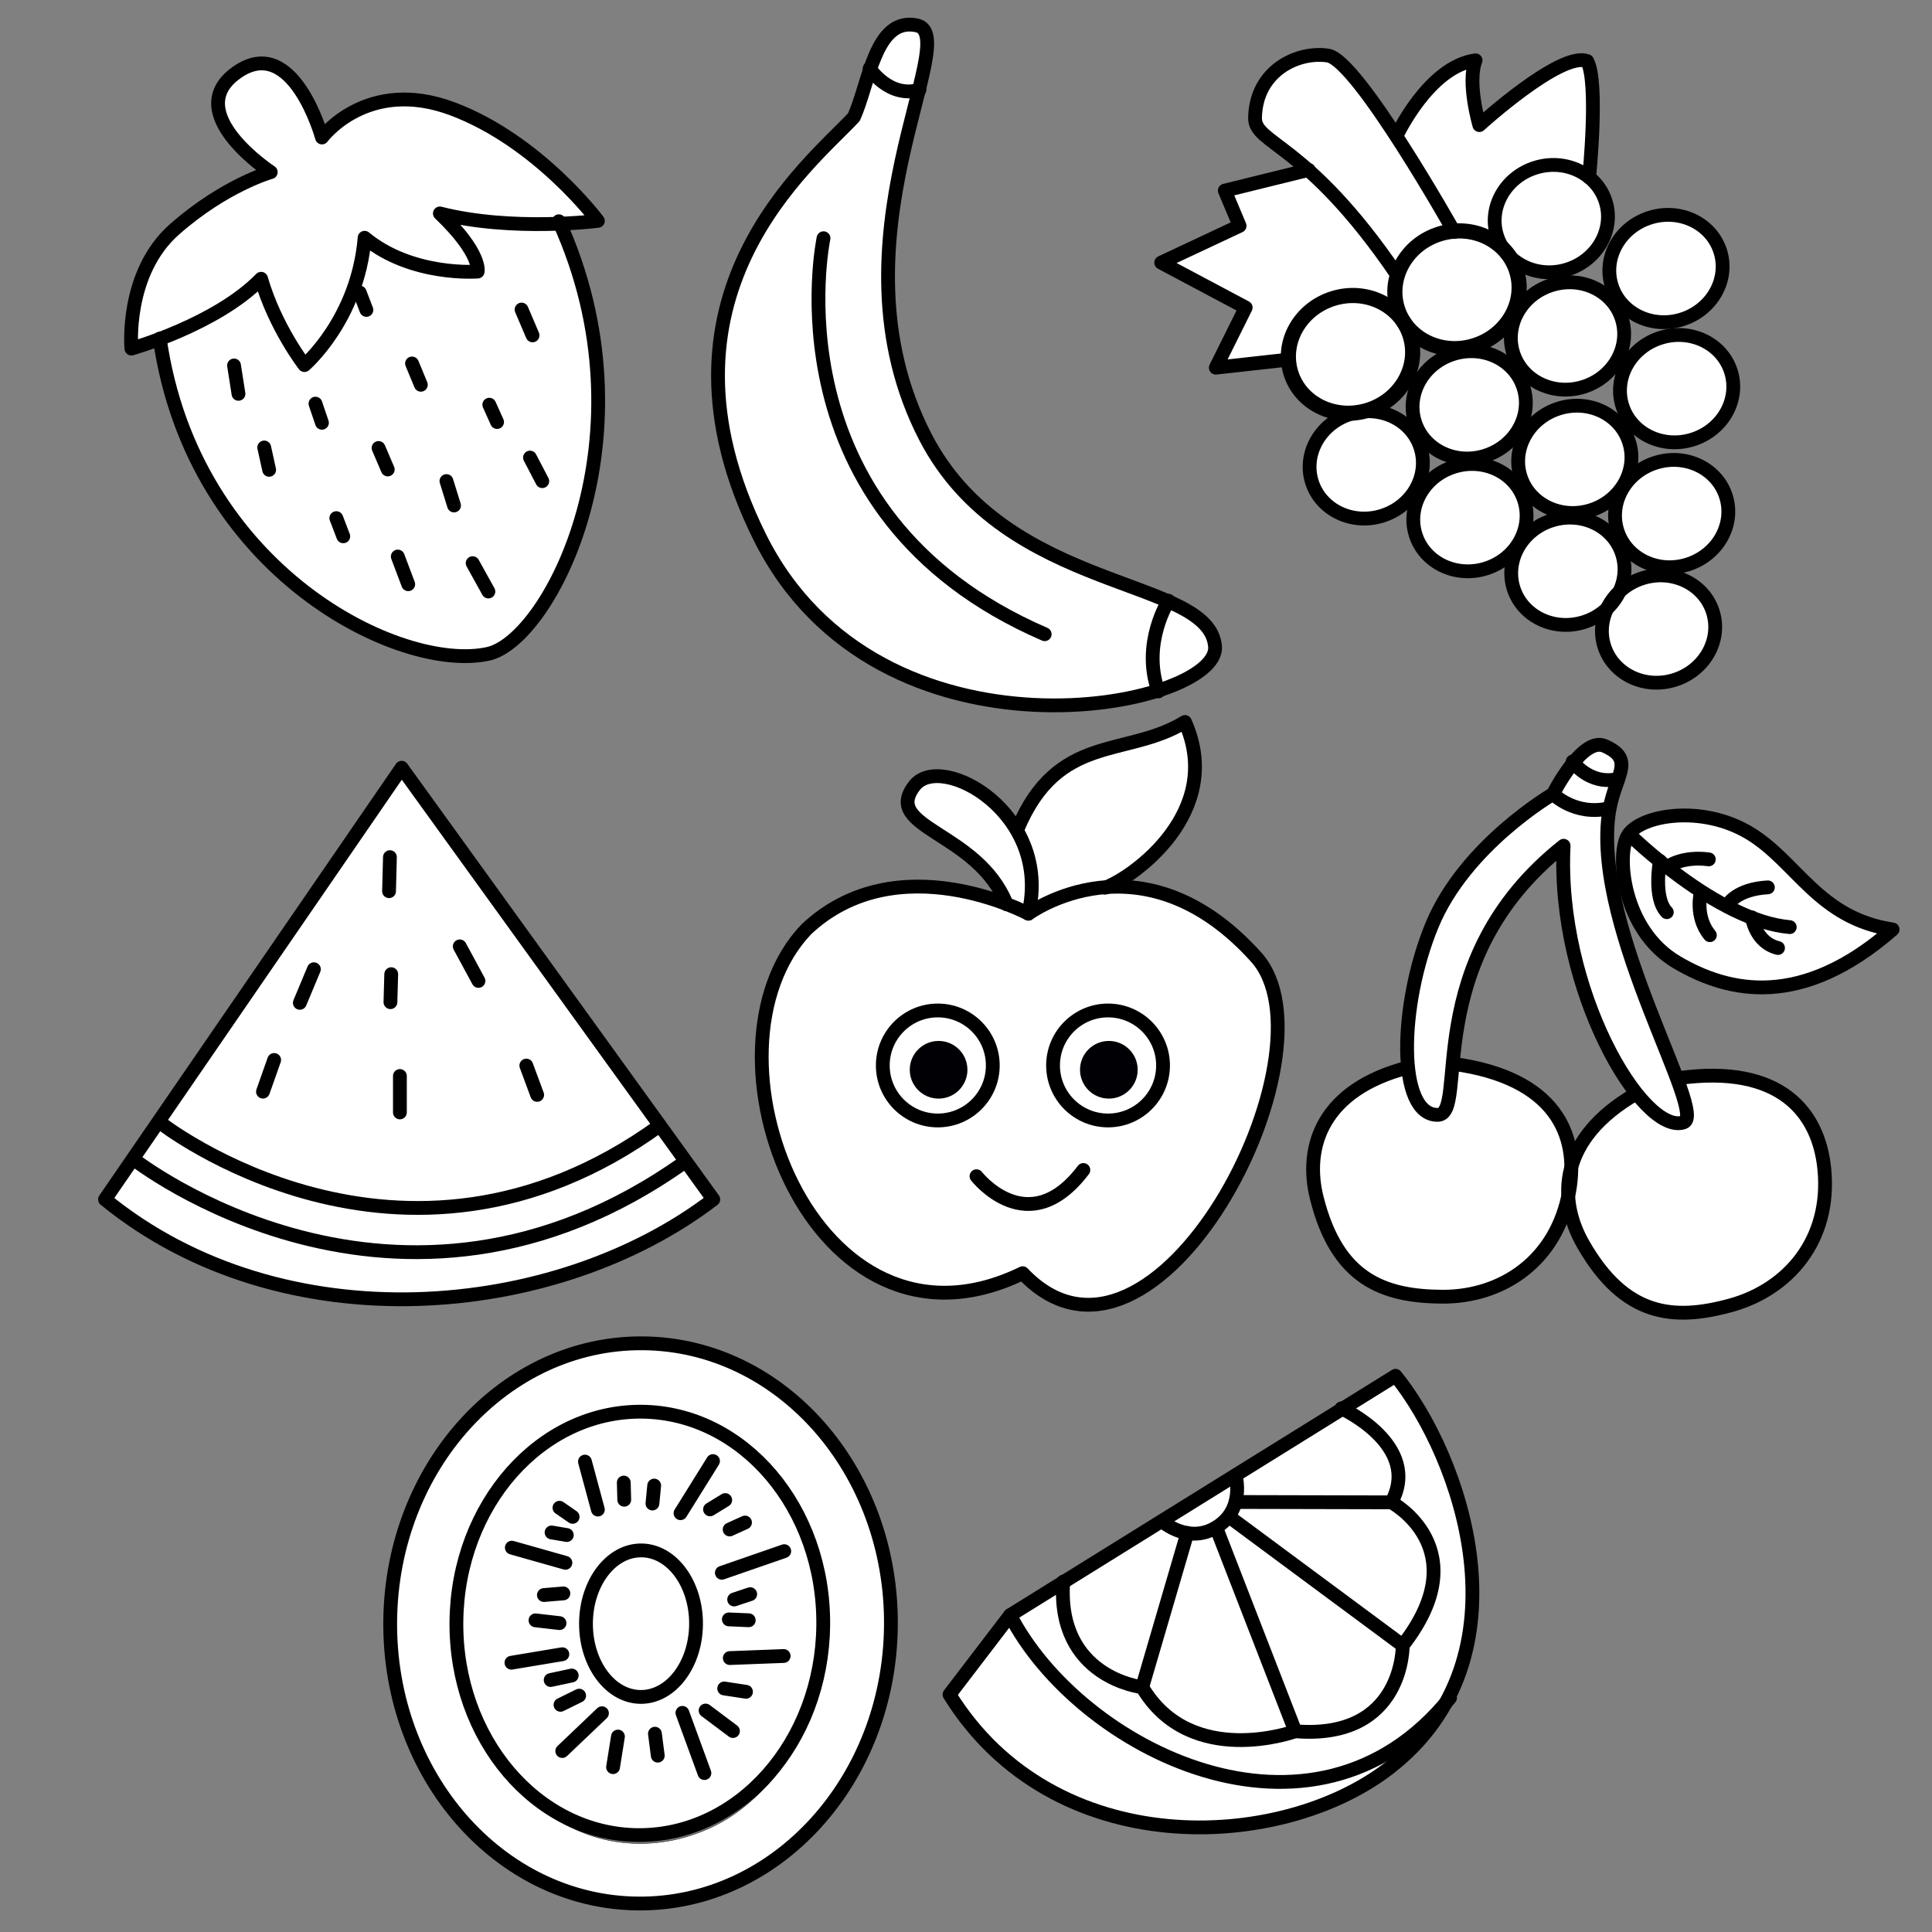 <?xml version="1.0" encoding="UTF-8" standalone="no"?>
<svg
   xmlns:dc="http://purl.org/dc/elements/1.1/"
   xmlns:cc="http://creativecommons.org/ns#"
   xmlns:rdf="http://www.w3.org/1999/02/22-rdf-syntax-ns#"
   xmlns:svg="http://www.w3.org/2000/svg"
   xmlns="http://www.w3.org/2000/svg"
   xmlns:xlink="http://www.w3.org/1999/xlink"
   xmlns:sodipodi="http://sodipodi.sourceforge.net/DTD/sodipodi-0.dtd"
   xmlns:inkscape="http://www.inkscape.org/namespaces/inkscape"
   width="700"
   height="700"
   viewBox="0 0 185.208 185.208"
   version="1.1"
   id="svg8"
   inkscape:version="1.0.1 (3bc2e813f5, 2020-09-07)"
   sodipodi:docname="drawing_2.svg">
  <rect x="0" y="0" width="185.208" height="185.208" fill="#808080" stroke="none"/>
  <defs
     id="defs2" />
  <sodipodi:namedview
     id="base"
     pagecolor="#ffffff"
     bordercolor="#666666"
     borderopacity="1.0"
     inkscape:pageopacity="0.0"
     inkscape:pageshadow="2"
     inkscape:zoom="1.3412699"
     inkscape:cx="344.6711"
     inkscape:cy="459.37518"
     inkscape:document-units="mm"
     inkscape:current-layer="colorAreas"
     inkscape:document-rotation="0"
     showgrid="false"
     units="px"
     inkscape:window-width="1848"
     inkscape:window-height="1016"
     inkscape:window-x="72"
     inkscape:window-y="27"
     inkscape:window-maximized="1" />
  <g
     inkscape:groupmode="layer"
     id="layer1"
     inkscape:label="fills"
     style="display:inline">
    <g
       id="colorAreas"
       inkscape:label="colorAreas">
      <path
         style="fill:#ffffff;fill-opacity:1;stroke:#000000;stroke-width:0.211;stroke-linecap:round;stroke-linejoin:round;stroke-miterlimit:4;stroke-dasharray:none;stroke-opacity:1;paint-order:stroke markers fill"
         d="m 107.542,126.948 c -3.418,-5.165 -8.403,-15.089 -10.832,-21.565 l -1.835,-4.891 -6.708,5.077 c -3.689,2.792 -9.694,6.723 -13.345,8.735 -7.073,3.898 -26.039,11.716 -26.735,11.02 -0.229,-0.229 0.019,-4.232 0.551,-8.895 1.691,-14.823 6.521,-25.008 15.863,-33.448 5.875,-5.307 18.006,-13.101 26.395,-16.958 3.746,-1.722 6.941,-3.196 7.099,-3.275 0.158,-0.079 -3.426,-3.889 -7.964,-8.467 -9.624,-9.708 -11.879,-14.712 -9.352,-20.76 1.792,-4.289 5.924,-7.714 11.22,-9.3 7.936,-2.378 15.982,4.789 21.782,19.402 l 2.84,7.154 3.773,-3.656 c 9.32,-9.032 25.028,-12.525 38.595,-8.581 8.289,2.41 20.618,8.727 28.968,14.843 8.289,6.071 26.36,23.522 26.36,25.455 0,1.091 -3.662,1.383 -17.134,1.366 -15.665,-0.019 -20.362,-0.385 -34.531,-2.686 l -4.745,-0.771 5.404,5.754 c 8.826,9.398 11.212,15.679 5.931,15.612 -10.434,-0.132 -26.36,-5.064 -34.061,-10.548 -3.53,-2.514 -3.282,-2.874 -5.11,7.421 -1.558,8.775 -9.284,24.648 -15.151,31.129 l -4.524,4.997 z"
         id="path1104"
         transform="scale(0.265)" />
      <path
         style="fill:#ffffff;fill-opacity:1;stroke:#000000;stroke-width:0.211;stroke-linecap:round;stroke-linejoin:round;stroke-miterlimit:4;stroke-dasharray:none;stroke-opacity:1;paint-order:stroke markers fill"
         d="m 322.847,30.405 c -6.728,-3.442 -7.266,-4.883 -4.238,-11.349 3.921,-8.372 11.009,-12.016 15.207,-7.819 1.975,1.975 2.058,4.359 0.446,12.665 -1.898,9.775 -3.374,10.615 -11.415,6.502 z"
         id="path1108"
         transform="scale(0.265)" />
      <path
         style="fill:#ffffff;fill-opacity:1;stroke:#000000;stroke-width:0.211;stroke-linecap:round;stroke-linejoin:round;stroke-miterlimit:4;stroke-dasharray:none;stroke-opacity:1;paint-order:stroke markers fill"
         d="m 419.185,246.222 c -1.153,-4.592 0.259,-18.657 2.351,-23.419 l 1.98,-4.508 5.712,3.454 c 6.12,3.701 9.085,7.064 10.136,11.496 0.898,3.787 -4.202,9.485 -11.639,13.003 -7.038,3.33 -7.698,3.328 -8.54,-0.026 z"
         id="path1110"
         transform="scale(0.265)" />
      <path
         style="fill:#ffffff;fill-opacity:1;stroke:#000000;stroke-width:0.105;stroke-linecap:round;stroke-linejoin:round;stroke-miterlimit:4;stroke-dasharray:none;stroke-opacity:1;paint-order:stroke markers fill"
         d="m 441.676,132.164 c 0,-0.188 2.256,-4.97 5.013,-10.627 2.757,-5.657 4.952,-10.336 4.877,-10.398 -0.075,-0.062 -6.844,-3.673 -15.042,-8.025 l -14.905,-7.912 3.834,-1.819 c 2.109,-1.001 8.341,-3.923 13.85,-6.495 5.509,-2.571 10.089,-4.72 10.177,-4.775 0.088,-0.055 -1.024,-2.91 -2.47,-6.344 -1.447,-3.434 -2.582,-6.292 -2.523,-6.352 0.059,-0.059 6.743,-1.77 14.853,-3.802 l 14.746,-3.694 6.625,6.735 c 6.939,7.054 14.67,16.337 20.839,25.02 l 3.652,5.141 v 5.64 c 0,3.102 0.209,6.315 0.465,7.139 l 0.465,1.499 -2.424,-1.85 c -8.968,-6.845 -22.48,-5.712 -30.774,2.582 -3.486,3.486 -5.94,8.467 -6.339,12.866 -0.335,3.695 1.105,3.162 -12.853,4.751 -9.917,1.129 -12.066,1.257 -12.066,0.716 z"
         id="path1116"
         transform="scale(0.265)" />
      <path
         style="fill:#ffffff;fill-opacity:1;stroke:#000000;stroke-width:0.105;stroke-linecap:round;stroke-linejoin:round;stroke-miterlimit:4;stroke-dasharray:none;stroke-opacity:1;paint-order:stroke markers fill"
         d="M 504.13,95.997 C 494.422,81.259 479.093,64.72 465.08,53.861 c -10.167,-7.878 -10.511,-8.394 -9.651,-14.469 0.99,-6.988 5.163,-12.898 11.401,-16.146 6.526,-3.398 12.694,-3.975 16.522,-1.545 6.212,3.942 18.791,21.412 35.088,48.729 l 7.584,12.713 -3.88,1.119 c -6.512,1.878 -12.102,6.294 -14.677,11.594 -0.636,1.31 -1.315,2.382 -1.509,2.382 -0.194,0 -1.016,-1.008 -1.828,-2.241 z"
         id="path1118"
         transform="scale(0.265)" />
      <path
         style="fill:#ffffff;fill-opacity:1;stroke:#000000;stroke-width:0.105;stroke-linecap:round;stroke-linejoin:round;stroke-miterlimit:4;stroke-dasharray:none;stroke-opacity:1;paint-order:stroke markers fill"
         d="m 538.572,85.707 c -2.77,-1.432 -4.412,-1.899 -7.598,-2.16 l -4.064,-0.334 -4.466,-7.644 c -2.456,-4.204 -7.061,-11.796 -10.232,-16.87 l -5.766,-9.226 1.117,-2.306 c 4.206,-8.687 13.343,-18.982 19.782,-22.287 2.03,-1.042 4.371,-2.055 5.204,-2.252 1.441,-0.34 1.496,-0.288 1.149,1.096 -0.682,2.716 -0.288,11.498 0.738,16.451 0.562,2.714 1.142,5.054 1.287,5.2 0.146,0.146 0.952,-0.296 1.791,-0.981 15.121,-12.348 20.286,-16.06 27.15,-19.511 2.94,-1.478 5.215,-2.237 7.267,-2.423 l 2.987,-0.271 0.728,2.835 c 0.83,3.233 1.02,25.972 0.283,33.756 l -0.432,4.562 -2.802,-1.474 c -10.452,-5.498 -24.324,-0.95 -29.525,9.681 -1.91,3.904 -2.427,10.013 -1.161,13.728 0.453,1.33 0.66,2.382 0.46,2.338 -0.2,-0.044 -1.954,-0.902 -3.897,-1.907 z"
         id="path1120"
         transform="scale(0.265)" />
      <path
         style="fill:#ffffff;fill-opacity:1;stroke:#000000;stroke-width:0.105;stroke-linecap:round;stroke-linejoin:round;stroke-miterlimit:4;stroke-dasharray:none;stroke-opacity:1;paint-order:stroke markers fill"
         d="m 520.491,124.941 c -10.143,-3.354 -16.28,-12.802 -14.52,-22.354 2.988,-16.213 23.014,-23.967 36.091,-13.974 12.089,9.238 9.526,27.687 -4.833,34.783 -3.71,1.834 -4.361,1.981 -9.309,2.107 -3.353,0.085 -6.1,-0.122 -7.429,-0.562 z"
         id="path1122"
         transform="scale(0.265)" />
      <path
         style="fill:#ffffff;fill-opacity:1;stroke:#000000;stroke-width:0.105;stroke-linecap:round;stroke-linejoin:round;stroke-miterlimit:4;stroke-dasharray:none;stroke-opacity:1;paint-order:stroke markers fill"
         d="m 555.813,97.498 c -5.653,-1.792 -9.757,-5.177 -12.106,-9.984 -5.823,-11.917 3.556,-26.31 17.676,-27.128 8.741,-0.506 15.794,3.595 19.268,11.204 3.593,7.868 0.479,17.508 -7.41,22.936 -4.825,3.32 -12.308,4.596 -17.428,2.972 z"
         id="path1124"
         transform="scale(0.265)" />
      <path
         style="fill:#ffffff;fill-opacity:1;stroke:#000000;stroke-width:0.105;stroke-linecap:round;stroke-linejoin:round;stroke-miterlimit:4;stroke-dasharray:none;stroke-opacity:1;paint-order:stroke markers fill"
         d="m 483.06,148.644 c -11.019,-2.68 -17.998,-13.631 -15.328,-24.053 2.883,-11.253 13.786,-18.405 25.609,-16.798 6.999,0.951 13.249,5.546 16.248,11.944 1.226,2.617 1.411,3.675 1.399,8.023 -0.012,4.539 -0.171,5.332 -1.692,8.467 -1.877,3.866 -6.435,8.614 -10.031,10.448 -4.784,2.44 -11.106,3.209 -16.204,1.969 z"
         id="path1126"
         transform="scale(0.265)" />
      <path
         style="fill:#ffffff;fill-opacity:1;stroke:#000000;stroke-width:0.105;stroke-linecap:round;stroke-linejoin:round;stroke-miterlimit:4;stroke-dasharray:none;stroke-opacity:1;paint-order:stroke markers fill"
         d="m 524.909,164.536 c -4.159,-1.459 -6.74,-3.324 -9.195,-6.645 -5.067,-6.854 -4.372,-16.582 1.66,-23.259 9.484,-10.498 27.312,-8.571 33.288,3.598 1.267,2.581 1.461,3.601 1.461,7.719 0,4.048 -0.208,5.189 -1.417,7.769 -4.4,9.389 -16.003,14.255 -25.797,10.819 z"
         id="path1128"
         transform="scale(0.265)" />
      <path
         style="fill:#ffffff;fill-opacity:1;stroke:#000000;stroke-width:0.105;stroke-linecap:round;stroke-linejoin:round;stroke-miterlimit:4;stroke-dasharray:none;stroke-opacity:1;paint-order:stroke markers fill"
         d="m 488.219,186.598 c -5.275,-1.719 -8.924,-4.848 -11.617,-9.96 -1.275,-2.421 -1.445,-3.314 -1.427,-7.493 0.018,-4.079 0.225,-5.167 1.479,-7.759 6.147,-12.707 23.364,-15.962 33.072,-6.254 5.093,5.093 6.675,12.482 4.131,19.283 -1.535,4.102 -5.928,8.728 -10.362,10.911 -3.006,1.48 -4.083,1.721 -8.255,1.849 -3.027,0.093 -5.618,-0.12 -7.02,-0.577 z"
         id="path1130"
         transform="scale(0.265)" />
      <path
         style="fill:#ffffff;fill-opacity:1;stroke:#000000;stroke-width:0.105;stroke-linecap:round;stroke-linejoin:round;stroke-miterlimit:4;stroke-dasharray:none;stroke-opacity:1;paint-order:stroke markers fill"
         d="m 527.608,206.129 c -11.612,-2.575 -17.994,-14.032 -13.774,-24.725 3.311,-8.389 13.462,-14.131 22.373,-12.654 6.754,1.119 11.858,4.768 14.675,10.49 1.468,2.981 1.698,4.001 1.698,7.515 0,3.425 -0.251,4.601 -1.595,7.462 -0.877,1.868 -2.253,4.175 -3.057,5.126 -4.556,5.388 -13.363,8.329 -20.32,6.786 z"
         id="path1132"
         transform="scale(0.265)" />
      <path
         style="fill:#ffffff;fill-opacity:1;stroke:#000000;stroke-width:0.105;stroke-linecap:round;stroke-linejoin:round;stroke-miterlimit:4;stroke-dasharray:none;stroke-opacity:1;paint-order:stroke markers fill"
         d="m 567.009,185.171 c -4.045,-0.447 -9.32,-3.092 -11.767,-5.9 -3.211,-3.685 -4.627,-7.353 -4.619,-11.961 0.009,-5.17 1.513,-9.092 4.917,-12.815 7.791,-8.524 20.847,-9.455 29.059,-2.072 5.053,4.543 7.143,11.192 5.514,17.547 -2.604,10.163 -12.109,16.417 -23.104,15.2 z"
         id="path1134"
         transform="scale(0.265)" />
      <path
         style="fill:#ffffff;fill-opacity:1;stroke:#000000;stroke-width:0.105;stroke-linecap:round;stroke-linejoin:round;stroke-miterlimit:4;stroke-dasharray:none;stroke-opacity:1;paint-order:stroke markers fill"
         d="m 563.145,140.426 c -10.546,-2.236 -17.266,-12.349 -14.745,-22.19 2.002,-7.815 7.921,-13.318 16.177,-15.039 11.984,-2.499 23.203,5.87 23.332,17.404 0.07,6.297 -2.758,11.952 -7.964,15.922 -4.292,3.273 -11.677,4.989 -16.8,3.903 z"
         id="path1136"
         transform="scale(0.265)" />
      <path
         style="fill:#ffffff;fill-opacity:1;stroke:#000000;stroke-width:0.105;stroke-linecap:round;stroke-linejoin:round;stroke-miterlimit:4;stroke-dasharray:none;stroke-opacity:1;paint-order:stroke markers fill"
         d="m 596.821,115.427 c -5.254,-1.712 -9.1,-4.97 -11.581,-9.809 -1.313,-2.561 -1.484,-3.453 -1.465,-7.644 0.019,-4.078 0.227,-5.168 1.48,-7.759 6.144,-12.7 23.142,-15.941 32.986,-6.291 5.176,5.074 6.786,12.451 4.216,19.32 -1.535,4.102 -5.928,8.728 -10.362,10.911 -3.006,1.48 -4.083,1.721 -8.255,1.849 -3.027,0.093 -5.618,-0.12 -7.02,-0.577 z"
         id="path1138"
         transform="scale(0.265)" />
      <path
         style="fill:#ffffff;fill-opacity:1;stroke:#000000;stroke-width:0.105;stroke-linecap:round;stroke-linejoin:round;stroke-miterlimit:4;stroke-dasharray:none;stroke-opacity:1;paint-order:stroke markers fill"
         d="m 601.415,159.2 c -3.486,-1.017 -5.664,-2.276 -8.45,-4.882 -5.585,-5.224 -7.117,-13.354 -3.834,-20.338 2.112,-4.493 5.561,-7.947 10.069,-10.082 3.27,-1.549 3.943,-1.674 9.068,-1.674 4.914,0 5.877,0.16 8.577,1.425 11.411,5.347 14.163,19.744 5.571,29.145 -3.827,4.187 -8.932,6.618 -14.473,6.892 -2.497,0.123 -5.104,-0.071 -6.529,-0.487 z"
         id="path1140"
         transform="scale(0.265)" />
      <path
         style="fill:#ffffff;fill-opacity:1;stroke:#000000;stroke-width:0.105;stroke-linecap:round;stroke-linejoin:round;stroke-miterlimit:4;stroke-dasharray:none;stroke-opacity:1;paint-order:stroke markers fill"
         d="m 600.036,204.546 c -5.614,-1.432 -10.458,-5.337 -12.792,-10.314 -1.154,-2.46 -1.38,-3.683 -1.374,-7.426 0.006,-3.804 0.235,-4.977 1.515,-7.762 3.744,-8.147 13.145,-13.081 22.198,-11.652 4.371,0.69 7.152,2.038 10.319,5 3.694,3.456 5.337,6.839 5.652,11.644 0.309,4.706 -0.467,7.671 -3.054,11.674 -4.598,7.115 -14.281,10.924 -22.464,8.837 z"
         id="path1142"
         transform="scale(0.265)" />
      <path
         style="fill:#ffffff;fill-opacity:1;stroke:#000000;stroke-width:0.105;stroke-linecap:round;stroke-linejoin:round;stroke-miterlimit:4;stroke-dasharray:none;stroke-opacity:1;paint-order:stroke markers fill"
         d="m 560.872,225.053 c -3.155,-1.023 -7.565,-4.145 -9.2,-6.512 -2.904,-4.206 -3.644,-6.745 -3.394,-11.651 0.184,-3.605 0.526,-5.107 1.675,-7.347 2.941,-5.733 7.469,-9.252 14.086,-10.947 8.88,-2.275 18.467,2.105 22.477,10.27 1.248,2.541 1.455,3.606 1.444,7.446 -0.013,4.775 -0.402,5.895 -3.679,10.571 -2.496,3.563 -4.758,5.576 -8.034,7.149 -2.54,1.22 -3.858,1.485 -8.046,1.617 -3.305,0.104 -5.798,-0.099 -7.33,-0.596 z"
         id="path1144"
         transform="scale(0.265)" />
      <path
         style="fill:#ffffff;fill-opacity:1;stroke:#000000;stroke-width:0.105;stroke-linecap:round;stroke-linejoin:round;stroke-miterlimit:4;stroke-dasharray:none;stroke-opacity:1;paint-order:stroke markers fill"
         d="m 594.949,246.362 c -7.425,-1.862 -13.373,-8.706 -13.964,-16.068 -0.333,-4.147 0.632,-8.27 2.434,-10.397 0.764,-0.903 2.104,-2.727 2.976,-4.055 1.258,-1.913 2.447,-2.851 5.734,-4.523 4.03,-2.049 4.299,-2.109 9.495,-2.109 4.978,0 5.59,0.12 8.861,1.73 4.33,2.132 7.836,5.869 9.404,10.026 1.721,4.562 1.311,10.307 -1.05,14.737 -3.551,6.662 -10.132,10.766 -17.664,11.015 -2.333,0.077 -5.135,-0.083 -6.227,-0.357 z"
         id="path1148"
         transform="scale(0.265)" />
      <path
         style="fill:#ffffff;fill-opacity:1;stroke:#000000;stroke-width:0.149;stroke-linecap:round;stroke-linejoin:round;stroke-miterlimit:4;stroke-dasharray:none;stroke-opacity:1;paint-order:stroke markers fill"
         d="m 139.146,452.835 c -20.976,-1.926 -41.274,-7.269 -60.255,-15.861 -8.334,-3.773 -20.722,-10.676 -26.575,-14.81 l -3.435,-2.426 3.133,-4.657 c 1.723,-2.561 3.686,-5.378 4.361,-6.259 l 1.228,-1.602 7.344,4.741 c 34.296,22.143 77.025,30.893 114.087,23.361 16.976,-3.45 37.513,-12.037 53.119,-22.21 l 6.894,-4.494 2.84,3.885 c 4.127,5.645 5.365,7.509 5.365,8.075 0,0.83 -13.341,9.211 -21.669,13.612 -15.497,8.19 -32.51,13.993 -49.532,16.893 -8.686,1.48 -29.237,2.455 -36.905,1.751 z"
         id="path1152"
         transform="scale(0.265)" />
      <path
         style="fill:#ffffff;fill-opacity:1;stroke:#000000;stroke-width:0.149;stroke-linecap:round;stroke-linejoin:round;stroke-miterlimit:4;stroke-dasharray:none;stroke-opacity:1;paint-order:stroke markers fill"
         d="M 133.927,469.998 C 96.437,466.718 67.652,456.403 42.14,437.106 l -3.438,-2.6 4.768,-6.982 4.768,-6.982 5.433,3.65 c 22.849,15.35 53.371,26.248 81.706,29.176 11.265,1.164 30.735,0.475 41.793,-1.479 22.376,-3.954 44.255,-12.741 64.159,-25.767 l 7.123,-4.662 4.592,6.411 4.592,6.411 -2.023,1.711 c -3.633,3.073 -15.263,10.025 -24.017,14.358 -18.897,9.353 -39.015,15.385 -60.755,18.217 -8.872,1.156 -30.479,1.992 -36.914,1.429 z"
         id="path1154"
         transform="scale(0.265)" />
      <path
         style="fill:#ffffff;fill-opacity:1;stroke:#000000;stroke-width:0.149;stroke-linecap:round;stroke-linejoin:round;stroke-miterlimit:4;stroke-dasharray:none;stroke-opacity:1;paint-order:stroke markers fill"
         d="m 373.883,322.908 c 0.294,-7.558 -0.642,-12.99 -3.162,-18.354 l -1.751,-3.728 3.056,-5.943 c 1.866,-3.628 4.928,-7.928 7.862,-11.038 6.164,-6.534 12.742,-9.774 28.373,-13.971 6.338,-1.702 13.629,-4.05 16.204,-5.217 2.575,-1.167 4.819,-1.894 4.987,-1.616 1.34,2.22 2.7,9.639 2.7,14.73 0,12.864 -6.031,24.212 -18.522,34.848 -5.455,4.645 -12.707,8.71 -15.54,8.71 -3.829,0 -13.425,2.806 -19.018,5.562 -2.946,1.451 -5.377,2.639 -5.402,2.639 -0.025,2.1e-4 0.071,-2.98 0.213,-6.623 z"
         id="path1162"
         transform="scale(0.265)" />
      <path
         style="fill:#ffffff;fill-opacity:1;stroke:#000000;stroke-width:0.149;stroke-linecap:round;stroke-linejoin:round;stroke-miterlimit:4;stroke-dasharray:none;stroke-opacity:1;paint-order:stroke markers fill"
         d="m 368.22,328.434 c -2.153,-0.999 -3.914,-2.184 -3.914,-2.633 0,-1.599 -5.071,-8.637 -9.026,-12.528 -2.212,-2.175 -7.879,-6.583 -12.595,-9.796 -13.32,-9.073 -14.843,-11.057 -12.412,-16.155 1.946,-4.08 5.191,-5.666 10.774,-5.265 12.892,0.926 27.197,14.39 31.064,29.238 1.139,4.374 1.426,14.138 0.508,17.291 l -0.485,1.665 z"
         id="path1164"
         transform="scale(0.265)" />
      <path
         style="fill:#ffffff;fill-opacity:1;stroke:#000000;stroke-width:0.149;stroke-linecap:round;stroke-linejoin:round;stroke-miterlimit:4;stroke-dasharray:none;stroke-opacity:1;paint-order:stroke markers fill"
         d="m 515.655,468.914 c -16.487,-1.311 -26.39,-7.828 -33.132,-21.804 -7.358,-15.252 -8.152,-27.661 -2.488,-38.881 4.19,-8.3 13.842,-15.775 25.083,-19.424 4.549,-1.477 4.864,-1.28 5.632,3.523 1.071,6.698 5.327,11.758 9.89,11.758 2.184,0 2.696,-0.356 3.59,-2.496 0.574,-1.373 1.392,-5.284 1.82,-8.692 0.427,-3.408 0.958,-6.378 1.18,-6.599 0.916,-0.916 15.171,3.063 20.884,5.828 8.428,4.079 13.754,9.094 17.301,16.291 l 2.803,5.686 -0.135,9.485 c -0.118,8.302 -0.403,10.263 -2.281,15.713 -4.032,11.696 -11.308,19.978 -22.079,25.129 -8.681,4.151 -16.508,5.401 -28.067,4.482 z"
         id="path1166"
         transform="scale(0.265)" />
      <path
         style="fill:#ffffff;fill-opacity:1;stroke:#000000;stroke-width:0.149;stroke-linecap:round;stroke-linejoin:round;stroke-miterlimit:4;stroke-dasharray:none;stroke-opacity:1;paint-order:stroke markers fill"
         d="m 602.089,404.215 c -6.094,-3.865 -13.245,-13.344 -19.531,-25.887 -9.721,-19.4 -15.46,-43.08 -15.46,-63.785 v -8.972 l -2.189,1.559 c -4.245,3.022 -14.004,13.152 -18.438,19.139 -2.468,3.332 -6.208,9.408 -8.312,13.503 -7.009,13.646 -10.205,25.748 -12.434,47.095 -1.387,13.279 -2.388,16.475 -5.161,16.475 -3.043,0 -6.75,-3.884 -8.344,-8.743 -2.124,-6.475 -1.934,-25.974 0.359,-36.736 3.417,-16.035 8.102,-27.44 15.622,-38.024 6.639,-9.344 19.736,-21.77 30.435,-28.876 l 3.84,-2.55 2.87,1.795 c 4.217,2.638 7.389,3.536 12.487,3.535 l 4.548,-7.3e-4 -0.264,7.643 c -0.633,18.306 4.018,36.11 20.215,77.379 6.453,16.443 8.992,24.58 8.261,26.483 -0.677,1.765 -4.903,1.253 -8.505,-1.032 z"
         id="path1168"
         transform="scale(0.265)" />
      <path
         style="fill:#ffffff;fill-opacity:1;stroke:#000000;stroke-width:0.149;stroke-linecap:round;stroke-linejoin:round;stroke-miterlimit:4;stroke-dasharray:none;stroke-opacity:1;paint-order:stroke markers fill"
         d="m 599.036,473.534 c -2.322,-0.77 -5.51,-2.187 -7.083,-3.15 -10.248,-6.27 -20.068,-20.693 -22.943,-33.697 -0.88,-3.982 0.97,-14.791 3.383,-19.756 2.841,-5.848 8.758,-12.301 15.347,-16.739 l 5.066,-3.412 2.426,2.834 c 3.849,4.496 8.854,7.454 12.614,7.454 2.773,0 3.275,-0.246 3.664,-1.796 0.248,-0.988 -0.2,-4.091 -0.994,-6.896 -0.795,-2.805 -1.578,-5.592 -1.741,-6.192 -0.793,-2.921 20.102,-2.394 28.996,0.731 14.734,5.179 22.703,17.712 22.746,35.774 0.051,21.436 -12.745,37.739 -34.538,44.001 -8.06,2.316 -21.253,2.729 -26.942,0.843 z"
         id="path1170"
         transform="scale(0.265)" />
      <path
         style="fill:#ffffff;fill-opacity:1;stroke:#000000;stroke-width:0.149;stroke-linecap:round;stroke-linejoin:round;stroke-miterlimit:4;stroke-dasharray:none;stroke-opacity:1;paint-order:stroke markers fill"
         d="m 571.676,292.143 c -1.378,-0.397 -3.829,-1.556 -5.446,-2.578 l -2.941,-1.857 2.091,-3.545 c 1.15,-1.95 2.652,-4.32 3.338,-5.266 l 1.246,-1.72 2.945,2.367 c 2.025,1.628 4.379,2.639 7.535,3.239 4.584,0.871 4.589,0.875 4.111,3.121 -0.263,1.237 -0.927,3.339 -1.474,4.672 -0.952,2.319 -1.166,2.42 -4.948,2.356 -2.174,-0.037 -5.08,-0.392 -6.458,-0.788 z"
         id="path1174"
         transform="scale(0.265)" />
      <path
         style="fill:#ffffff;fill-opacity:1;stroke:#000000;stroke-width:0.149;stroke-linecap:round;stroke-linejoin:round;stroke-miterlimit:4;stroke-dasharray:none;stroke-opacity:1;paint-order:stroke markers fill"
         d="m 576.31,280.624 c -1.29,-0.636 -3.063,-1.921 -3.94,-2.855 l -1.595,-1.698 3.011,-2.72 c 4.08,-3.686 7.353,-3.742 10.909,-0.185 2.696,2.696 2.964,3.695 1.808,6.736 -0.642,1.688 -1.144,1.91 -4.287,1.895 -1.958,-0.009 -4.615,-0.538 -5.905,-1.174 z"
         id="path1176"
         transform="scale(0.265)" />
      <path
         style="fill:#ffffff;fill-opacity:1;stroke:#000000;stroke-width:0.149;stroke-linecap:round;stroke-linejoin:round;stroke-miterlimit:4;stroke-dasharray:none;stroke-opacity:1;paint-order:stroke markers fill"
         d="M 456.75,593.646 C 449.634,575.296 443.244,558.772 442.551,556.927 l -1.261,-3.355 2.074,-1.678 2.074,-1.678 31.052,22.927 31.052,22.927 -0.346,4.286 c -0.435,5.384 -3.818,12.773 -7.851,17.149 -5.526,5.995 -14.591,9.472 -24.752,9.495 l -4.903,0.011 z"
         id="path1178"
         transform="scale(0.265)" />
      <path
         style="fill:#ffffff;fill-opacity:1;stroke:#000000;stroke-width:0.149;stroke-linecap:round;stroke-linejoin:round;stroke-miterlimit:4;stroke-dasharray:none;stroke-opacity:1;paint-order:stroke markers fill"
         d="m 476.425,572.039 -30.656,-22.789 1.207,-2.121 1.207,-2.121 28.369,-0.005 28.369,-0.005 4.112,3.665 c 2.416,2.153 5.168,5.613 6.673,8.388 2.454,4.527 2.56,5.047 2.56,12.551 0,7.313 -0.162,8.172 -2.468,13.047 -3.179,6.721 -6.773,12.319 -7.861,12.24 -0.47,-0.034 -14.65,-10.316 -31.51,-22.85 z"
         id="path1180"
         transform="scale(0.265)" />
      <path
         style="fill:#ffffff;fill-opacity:1;stroke:#000000;stroke-width:0.149;stroke-linecap:round;stroke-linejoin:round;stroke-miterlimit:4;stroke-dasharray:none;stroke-opacity:1;paint-order:stroke markers fill"
         d="m 448.705,538.903 0.222,-4.604 18.266,-11.398 c 10.046,-6.269 18.774,-11.411 19.395,-11.426 1.619,-0.04 8.618,4.833 12.46,8.675 5.967,5.967 8.408,14.378 6.097,21.009 l -0.819,2.348 h -27.921 -27.921 z"
         id="path1182"
         transform="scale(0.265)" />
      <path
         style="fill:#ffffff;fill-opacity:1;stroke:#000000;stroke-width:0.149;stroke-linecap:round;stroke-linejoin:round;stroke-miterlimit:4;stroke-dasharray:none;stroke-opacity:1;paint-order:stroke markers fill"
         d="m 428.424,554.423 c -1.435,-0.521 -3.546,-1.446 -4.69,-2.054 l -2.08,-1.106 12.654,-7.904 c 6.96,-4.347 12.845,-7.714 13.078,-7.481 0.697,0.697 0.472,5.559 -0.404,8.749 -1.128,4.106 -6.157,8.836 -10.578,9.95 -4.176,1.051 -4.692,1.042 -7.979,-0.152 z"
         id="path1184"
         transform="scale(0.265)" />
      <path
         style="fill:#ffffff;fill-opacity:1;stroke:#000000;stroke-width:0.149;stroke-linecap:round;stroke-linejoin:round;stroke-miterlimit:4;stroke-dasharray:none;stroke-opacity:1;paint-order:stroke markers fill"
         d="m 438.906,628.884 c -6.885,-1.567 -12.184,-4.405 -17.444,-9.343 -8.158,-7.658 -8.242,-4.451 0.934,-35.771 l 7.972,-27.21 3.411,-0.488 c 1.876,-0.268 4.128,-0.872 5.004,-1.34 1.326,-0.71 1.675,-0.628 2.084,0.484 0.27,0.735 6.607,17.106 14.081,36.378 7.475,19.273 13.49,35.147 13.368,35.275 -0.122,0.128 -2.018,0.728 -4.214,1.332 -5.955,1.639 -19.39,2.002 -25.196,0.681 z"
         id="path1186"
         transform="scale(0.265)" />
      <path
         style="fill:#ffffff;fill-opacity:1;stroke:#000000;stroke-width:0.149;stroke-linecap:round;stroke-linejoin:round;stroke-miterlimit:4;stroke-dasharray:none;stroke-opacity:1;paint-order:stroke markers fill"
         d="m 408.667,609.562 c -13.993,-4.437 -22.74,-16.195 -22.74,-30.569 v -5.567 l 17.376,-10.81 17.376,-10.81 4.205,2.001 c 2.313,1.101 4.223,2.337 4.245,2.747 0.035,0.657 -8.708,30.985 -13.81,47.902 -1.034,3.428 -2.257,6.129 -2.763,6.101 -0.499,-0.027 -2.25,-0.475 -3.89,-0.996 z"
         id="path1188"
         transform="scale(0.265)" />
      <path
         style="fill:#ffffff;fill-opacity:1;stroke:#000000;stroke-width:0.149;stroke-linecap:round;stroke-linejoin:round;stroke-miterlimit:4;stroke-dasharray:none;stroke-opacity:1;paint-order:stroke markers fill"
         d="m 447.809,643.64 c -17.643,-3.131 -38.461,-13.049 -53.68,-25.575 -9.746,-8.021 -19.835,-19.642 -25.985,-29.93 l -1.623,-2.715 8.674,-5.335 c 4.771,-2.934 8.744,-5.235 8.83,-5.114 0.086,0.122 0.542,3.241 1.015,6.931 1.598,12.488 7.876,21.555 18.408,26.588 2.46,1.176 5.731,2.343 7.267,2.595 2.099,0.343 3.171,1.068 4.313,2.915 2.384,3.857 9.947,10.443 14.427,12.562 8.748,4.138 21.422,5.316 32.147,2.986 2.87,-0.624 9.245,-1.417 14.166,-1.764 9.192,-0.648 13.329,-1.724 18.677,-4.858 6.723,-3.94 12.139,-12.608 13.754,-22.011 0.53,-3.088 1.593,-5.928 2.929,-7.828 3.636,-5.171 6.847,-12.313 7.981,-17.753 2.132,-10.223 -0.858,-19.077 -9.153,-27.104 -4.519,-4.373 -4.709,-4.699 -3.923,-6.71 1.571,-4.018 1.109,-10.697 -1.029,-14.88 -2.38,-4.657 -7.668,-10.074 -13.336,-13.663 l -4.23,-2.679 8.884,-5.437 c 4.886,-2.991 9.208,-5.237 9.605,-4.992 1.715,1.06 9.286,13.522 13.399,22.058 5.16,10.706 8.944,21.616 11.365,32.763 1.453,6.69 1.696,9.943 1.67,22.367 -0.028,13.249 -0.202,15.174 -1.963,21.71 -3.063,11.364 -6.328,17.644 -12.252,23.561 -11.513,11.5 -25.337,18.847 -40.426,21.484 -7.863,1.374 -21.648,1.295 -29.911,-0.172 z"
         id="path1190"
         transform="scale(0.265)" />
      <path
         style="fill:#ffffff;fill-opacity:1;stroke:#000000;stroke-width:0.149;stroke-linecap:round;stroke-linejoin:round;stroke-miterlimit:4;stroke-dasharray:none;stroke-opacity:1;paint-order:stroke markers fill"
         d="m 419.85,660.843 c -23.725,-3.411 -43.724,-12.683 -59.156,-27.426 -5.47,-5.226 -14.534,-16.204 -15.549,-18.833 -0.301,-0.779 19.32,-27.19 20.542,-27.652 0.276,-0.104 1.611,1.664 2.966,3.929 14.285,23.883 44.958,45.807 73.563,52.581 26.336,6.237 53.9,0.227 71.378,-15.564 5.435,-4.91 3.727,-1.614 -2.434,4.699 -9.972,10.217 -20.922,16.928 -36.425,22.324 -13.215,4.6 -20.871,5.829 -37.737,6.059 -8.201,0.112 -15.918,0.059 -17.148,-0.118 z"
         id="path1192"
         transform="scale(0.265)" />
      <path
         style="fill:#ffffff;fill-opacity:1;stroke:#000000;stroke-width:0.149;stroke-linecap:round;stroke-linejoin:round;stroke-miterlimit:4;stroke-dasharray:none;stroke-opacity:1;paint-order:stroke markers fill"
         d="m 216.684,687.83 c -31.987,-6.686 -57.878,-30.738 -68.963,-64.063 -4.515,-13.572 -5.224,-18.475 -5.19,-35.9 0.027,-14.229 0.208,-16.411 1.984,-23.93 4.937,-20.907 14.663,-38.352 29.121,-52.232 18.659,-17.914 41.149,-26.121 65.861,-24.036 33.682,2.842 63.811,27.681 76.322,62.92 13.879,39.093 4.9,82.929 -22.843,111.519 -11.644,12 -24.926,20.079 -39.838,24.231 -5.939,1.654 -8.872,1.992 -19.305,2.227 -8.479,0.191 -13.808,-0.038 -17.148,-0.737 z m 31.17,-23.259 c 11.114,-3.217 19.709,-8.495 28.475,-17.488 27.529,-28.24 30.517,-78.021 6.627,-110.379 -5.174,-7.008 -13.774,-14.911 -20.529,-18.865 -39.872,-23.34 -87.532,4.221 -96.12,55.586 -1.814,10.848 -1.18,27.392 1.432,37.401 6.904,26.453 24.142,46.105 46.884,53.452 10.408,3.362 22.264,3.467 33.232,0.292 z"
         id="path1194"
         transform="scale(0.265)" />
      <path
         style="fill:#ffffff;fill-opacity:1;stroke:#000000;stroke-width:0.149;stroke-linecap:round;stroke-linejoin:round;stroke-miterlimit:4;stroke-dasharray:none;stroke-opacity:1;paint-order:stroke markers fill"
         d="m 227.94,614.217 c -5.544,-1.593 -9.996,-5.958 -13.313,-13.05 -1.829,-3.91 -2.036,-5.185 -2.039,-12.553 -0.003,-7.157 0.243,-8.785 1.932,-12.79 3.259,-7.728 8.058,-12.255 14.581,-13.756 11.921,-2.742 22.685,9.431 22.749,25.726 0.051,13.122 -6.469,23.762 -16.221,26.47 -3.395,0.943 -4.266,0.937 -7.689,-0.046 z"
         id="path1198"
         transform="scale(0.265)" />
      <path
         style="fill:#ffffff;fill-opacity:1;stroke:#000000;stroke-width:0.075;stroke-linecap:round;stroke-linejoin:round;stroke-miterlimit:4;stroke-dasharray:none;stroke-opacity:1;paint-order:stroke markers fill"
         d="m 335.115,405.082 c -7.497,-1.819 -13.632,-8.662 -14.731,-16.432 -1.042,-7.364 2.38,-14.745 8.838,-19.062 8.772,-5.865 21.194,-3.118 27.085,5.988 3.993,6.173 3.993,14.757 0,20.93 -4.53,7.004 -13.205,10.514 -21.191,8.577 z"
         id="path1200"
         transform="scale(0.265)" />
      <path
         style="fill:#ffffff;fill-opacity:1;stroke:#000000;stroke-width:0.075;stroke-linecap:round;stroke-linejoin:round;stroke-miterlimit:4;stroke-dasharray:none;stroke-opacity:1;paint-order:stroke markers fill"
         d="m 396.308,404.916 c -6.678,-1.919 -11.724,-6.989 -13.751,-13.817 -1.862,-6.273 0.246,-14.019 5.13,-18.847 10.525,-10.405 27.749,-6.162 32.52,8.011 0.489,1.453 0.69,3.137 0.69,5.778 0,5.759 -1.764,10.012 -5.804,13.99 -4.833,4.758 -12.389,6.723 -18.785,4.886 z"
         id="path1202"
         transform="scale(0.265)" />
      <path
         style="fill:#ffffff;fill-opacity:1;stroke:#000000;stroke-width:0.149;stroke-linecap:round;stroke-linejoin:round;stroke-miterlimit:4;stroke-dasharray:none;stroke-opacity:1;paint-order:stroke markers fill"
         d="m 159.18,236.549 c -12.774,-2.307 -28.952,-9.157 -41.379,-17.521 C 87.274,198.482 66.562,166.436 59.352,128.597 l -1.036,-5.439 3.089,-1.236 c 11.021,-4.409 23.998,-11.94 29.816,-17.302 l 3.239,-2.986 0.925,3.158 c 2.097,7.16 13.302,28.088 15.057,28.125 0.967,0.02 7.564,-8.357 11.422,-14.501 4.489,-7.151 8.145,-16.487 9.417,-24.048 1.253,-7.453 1.122,-7.242 3.479,-5.578 7.962,5.621 18.85,9.042 30.654,9.632 l 8.47,0.423 -0.529,-2.531 c -0.71,-3.396 -3.39,-7.925 -7.895,-13.338 -2.049,-2.462 -3.629,-4.476 -3.512,-4.476 0.117,5.61e-4 3.065,0.529 6.551,1.174 3.486,0.645 12.62,1.362 20.299,1.594 l 13.962,0.422 2.612,6.792 c 13.213,34.356 14.38,70.23 3.367,103.498 -6.948,20.988 -18.319,38.113 -28.584,43.05 -4.108,1.975 -14.342,2.716 -20.976,1.518 z"
         id="path1204"
         transform="scale(0.265)" />
      <path
         style="fill:#ffffff;fill-opacity:1;stroke:#000000;stroke-width:0.149;stroke-linecap:round;stroke-linejoin:round;stroke-miterlimit:4;stroke-dasharray:none;stroke-opacity:1;paint-order:stroke markers fill"
         d="m 367.565,254.352 c -14.439,-1.476 -32.788,-6.57 -44.079,-12.238 -27.288,-13.698 -45.24,-35.557 -56.241,-68.477 -4.368,-13.07 -6.296,-24.621 -6.296,-37.706 0,-12.095 1.315,-20.549 4.835,-31.077 6.192,-18.522 15.847,-33.149 34.962,-52.966 l 9.488,-9.836 2.26,-6.939 c 1.243,-3.816 2.4,-7.386 2.571,-7.933 0.211,-0.673 1.399,-0.038 3.672,1.963 3.159,2.78 7.745,4.623 11.507,4.623 0.844,0 1.534,0.317 1.534,0.703 0,0.387 -1.183,5.503 -2.63,11.37 -10.08,40.888 -10.286,69.955 -0.691,97.519 11.164,32.074 31.249,50.597 71.54,65.977 6.151,2.348 13.761,5.255 16.911,6.461 l 5.728,2.192 -1.798,3.879 c -0.989,2.134 -2.178,5.705 -2.642,7.937 -0.856,4.121 -0.596,16.524 0.395,18.823 0.438,1.015 -0.084,1.428 -2.688,2.129 -14.741,3.969 -32.063,5.257 -48.337,3.594 z"
         id="path1206"
         transform="scale(0.265)" />
      <path
         style="fill:#ffffff;fill-opacity:1;stroke:#000000;stroke-width:0.149;stroke-linecap:round;stroke-linejoin:round;stroke-miterlimit:4;stroke-dasharray:none;stroke-opacity:1;paint-order:stroke markers fill"
         d="m 135.417,436.324 c -9.486,-1.101 -21.651,-3.834 -31.782,-7.138 -16.416,-5.355 -46.47,-21.153 -44.961,-23.633 0.291,-0.478 19.953,-29.143 43.694,-63.7 l 43.164,-62.831 9.568,13.251 c 5.262,7.288 26.162,36.233 46.443,64.322 l 36.876,51.071 -7.188,4.737 c -13.944,9.189 -31.513,16.982 -46.511,20.629 -15.288,3.718 -34.558,5.005 -49.304,3.294 z"
         id="path1208"
         transform="scale(0.265)" />
      <path
         style="fill:#ffffff;fill-opacity:1;stroke:#000000;stroke-width:0.149;stroke-linecap:round;stroke-linejoin:round;stroke-miterlimit:4;stroke-dasharray:none;stroke-opacity:1;paint-order:stroke markers fill"
         d="m 221.491,665.239 c -43.754,-9.212 -67.898,-63.364 -49.171,-110.284 3.532,-8.85 8.745,-16.937 15.543,-24.112 9.228,-9.74 18.075,-15.288 29.621,-18.576 8.204,-2.336 21.319,-2.336 29.523,0 11.17,3.181 20.587,9.024 29.23,18.137 14.347,15.128 21.997,35.282 21.988,57.927 -0.015,35.376 -20.401,65.933 -50.322,75.428 -5.889,1.869 -20.638,2.695 -26.411,1.48 z m 17.226,-51.733 c 4.215,-2.004 8.038,-6.18 10.593,-11.571 2.196,-4.634 2.32,-5.377 2.32,-13.844 0,-8.472 -0.123,-9.207 -2.328,-13.859 -4.031,-8.508 -9.507,-12.608 -16.837,-12.608 -7.952,0 -14.508,5.055 -18.201,14.033 -1.49,3.624 -1.742,5.523 -1.75,13.18 -0.008,8.496 0.106,9.172 2.257,13.42 5.611,11.079 15.011,15.495 23.944,11.249 z"
         id="path1210"
         transform="scale(0.265)" />
      <path
         style="fill:#ffffff;fill-opacity:1;stroke:#000000;stroke-width:0.149;stroke-linecap:round;stroke-linejoin:round;stroke-miterlimit:4;stroke-dasharray:none;stroke-opacity:1;paint-order:stroke markers fill"
         d="m 629.63,356.583 c -9.69,-1.771 -21.756,-7.369 -27.704,-12.852 -9.25,-8.526 -15.261,-25.481 -12.962,-36.558 0.967,-4.659 2.531,-6.423 7.871,-8.879 3.27,-1.504 4.887,-1.711 13.411,-1.714 8.199,-0.003 10.461,0.262 14.68,1.72 7.337,2.535 13.27,6.728 23.319,16.477 4.934,4.787 10.751,10.106 12.926,11.82 4.854,3.824 13.354,8.075 18.601,9.304 2.155,0.504 3.807,1.249 3.671,1.655 -0.529,1.587 -10.932,8.82 -17.691,12.301 -3.916,2.017 -9.619,4.377 -12.675,5.246 -6.301,1.791 -17.783,2.516 -23.448,1.48 z"
         id="path1212"
         transform="scale(0.265)" />
      <path
         style="fill:#ffffff;fill-opacity:1;stroke:#000000;stroke-width:0.149;stroke-linecap:round;stroke-linejoin:round;stroke-miterlimit:4;stroke-dasharray:none;stroke-opacity:1;paint-order:stroke markers fill"
         d="m 386.417,471.075 c -4.077,-1.274 -9.354,-4.389 -12.968,-7.653 l -2.876,-2.599 -5.418,2.236 c -17.002,7.018 -34.957,5.983 -49.987,-2.88 -6.32,-3.727 -16.734,-13.832 -21.4,-20.765 -6.842,-10.166 -12.09,-22.688 -15.05,-35.91 -1.489,-6.651 -1.73,-9.697 -1.677,-21.188 0.073,-15.792 1.163,-21.031 6.747,-32.432 6.277,-12.817 18.051,-22.211 32.865,-26.223 9.058,-2.453 24.034,-2.29 34.813,0.379 4.472,1.107 11.04,3.191 14.596,4.63 l 6.464,2.617 6.029,-3.018 c 19.802,-9.911 40.607,-8.336 59.798,4.528 7.272,4.875 17.702,15.196 20.074,19.866 5.729,11.276 4.874,31.841 -2.186,52.587 -3.528,10.368 -10.517,24.467 -16.895,34.083 -6.643,10.016 -18.941,22.772 -25.886,26.849 -9.346,5.487 -19.348,7.296 -27.043,4.891 z m -40.538,-65.696 c 4.569,-1.357 9.806,-5.791 12.23,-10.354 2.276,-4.286 2.276,-13.675 0,-17.961 -5.423,-10.21 -17.51,-14.139 -27.667,-8.992 -16.562,8.393 -13.465,33.336 4.691,37.776 3.66,0.895 6.583,0.768 10.746,-0.469 z m 61.702,0.053 c 4.731,-1.405 10.013,-5.983 12.272,-10.636 2.39,-4.923 2.39,-12.581 0,-17.504 -3.225,-6.642 -11.209,-11.751 -18.366,-11.751 -10.619,0 -20.503,9.884 -20.503,20.503 0,10.571 9.544,20.243 20.181,20.451 1.463,0.029 4.35,-0.45 6.415,-1.063 z"
         id="path1214"
         transform="scale(0.265)" />
    </g>
  </g>
  <g
     inkscape:groupmode="layer"
     id="layer2"
     inkscape:label="strokes"
     style="display:inline"
     sodipodi:insensitive="true">
    <path
       style="fill:none;stroke:#000000;stroke-width:1.323;stroke-linecap:round;stroke-linejoin:round;stroke-miterlimit:4;stroke-dasharray:none;stroke-opacity:1"
       d="m 30.866,13.178 c 0,0 4.309,-5.836 12.539,-2.735 8.229,3.101 13.911,10.731 13.911,10.731 0,0 -8.194,1.052 -15.148,-0.714 4.027,3.854 3.624,5.573 3.624,5.573 0,0 -6.325,0.509 -10.838,-3.241 -0.66,7.852 -5.768,12.206 -5.768,12.206 0,0 -2.823,-3.641 -4.155,-8.275 -4.264,4.389 -12.434,6.694 -12.434,6.694 0,0 -0.667,-7.207 4.142,-11.443 4.809,-4.236 9.218,-5.473 9.218,-5.473 0,0 -8.692,-5.702 -3.274,-9.547 5.418,-3.844 8.183,6.225 8.183,6.225 z"
       id="path848"
       sodipodi:nodetypes="cscccccccscsc" />
    <path
       style="fill:none;stroke:#000000;stroke-width:1.323;stroke-linecap:round;stroke-linejoin:round;stroke-miterlimit:4;stroke-dasharray:none;stroke-opacity:1"
       d="M 15.313,32.461 C 18.54,54.896 38.445,64.529 46.803,62.677 52.727,61.365 62.893,41.707 53.574,21.208"
       id="path850"
       sodipodi:nodetypes="csc" />
    <path
       style="fill:none;stroke:#000000;stroke-width:1.323;stroke-linecap:round;stroke-linejoin:round;stroke-miterlimit:4;stroke-dasharray:none;stroke-opacity:1"
       d="m 22.435,35.033 0.426,2.722"
       id="path852" />
    <path
       style="fill:none;stroke:#000000;stroke-width:1.323;stroke-linecap:round;stroke-linejoin:round;stroke-miterlimit:4;stroke-dasharray:none;stroke-opacity:1"
       d="m 25.329,42.896 0.473,2.144"
       id="path854" />
    <path
       style="fill:none;stroke:#000000;stroke-width:1.323;stroke-linecap:round;stroke-linejoin:round;stroke-miterlimit:4;stroke-dasharray:none;stroke-opacity:1"
       d="m 30.241,38.693 0.621,1.836"
       id="path856" />
    <path
       style="fill:none;stroke:#000000;stroke-width:1.323;stroke-linecap:round;stroke-linejoin:round;stroke-miterlimit:4;stroke-dasharray:none;stroke-opacity:1"
       d="m 32.241,49.669 0.665,1.743"
       id="path858" />
    <path
       style="fill:none;stroke:#000000;stroke-width:1.323;stroke-linecap:round;stroke-linejoin:round;stroke-miterlimit:4;stroke-dasharray:none;stroke-opacity:1"
       d="m 36.291,42.945 0.879,2.06"
       id="path860" />
    <path
       style="fill:none;stroke:#000000;stroke-width:1.323;stroke-linecap:round;stroke-linejoin:round;stroke-miterlimit:4;stroke-dasharray:none;stroke-opacity:1"
       d="m 38.133,53.35 1.001,2.656"
       id="path862" />
    <path
       style="fill:none;stroke:#000000;stroke-width:1.323;stroke-linecap:round;stroke-linejoin:round;stroke-miterlimit:4;stroke-dasharray:none;stroke-opacity:1"
       d="m 42.797,46.115 0.728,2.343"
       id="path864" />
    <path
       style="fill:none;stroke:#000000;stroke-width:1.323;stroke-linecap:round;stroke-linejoin:round;stroke-miterlimit:4;stroke-dasharray:none;stroke-opacity:1"
       d="m 45.31,53.985 1.509,2.72"
       id="path866" />
    <path
       style="fill:none;stroke:#000000;stroke-width:1.323;stroke-linecap:round;stroke-linejoin:round;stroke-miterlimit:4;stroke-dasharray:none;stroke-opacity:1"
       d="m 50.806,43.866 1.179,2.259"
       id="path868" />
    <path
       style="fill:none;stroke:#000000;stroke-width:1.323;stroke-linecap:round;stroke-linejoin:round;stroke-miterlimit:4;stroke-dasharray:none;stroke-opacity:1"
       d="m 46.905,38.796 0.747,1.661"
       id="path870" />
    <path
       style="fill:none;stroke:#000000;stroke-width:1.323;stroke-linecap:round;stroke-linejoin:round;stroke-miterlimit:4;stroke-dasharray:none;stroke-opacity:1"
       d="m 49.999,29.676 1.055,2.474"
       id="path872" />
    <path
       style="fill:none;stroke:#000000;stroke-width:1.323;stroke-linecap:round;stroke-linejoin:round;stroke-miterlimit:4;stroke-dasharray:none;stroke-opacity:1"
       d="M 35.124,29.709 34.483,28.041"
       id="path874" />
    <path
       style="fill:none;stroke:#000000;stroke-width:1.323;stroke-linecap:round;stroke-linejoin:round;stroke-miterlimit:4;stroke-dasharray:none;stroke-opacity:1"
       d="m 40.345,36.885 -0.847,-2.042"
       id="path876" />
    <path
       style="fill:none;stroke:#000000;stroke-width:1.323;stroke-linecap:round;stroke-linejoin:round;stroke-miterlimit:4;stroke-dasharray:none;stroke-opacity:1"
       d="M 81.849,11.236 C 77.71,15.697 61.393,28.427 72.825,51.473 84.257,74.518 116.975,67.858 116.478,61.967 115.913,55.252 96.507,56.97 88.711,41.893 79.049,23.207 92.532,3.379 87.87,2.428 83.864,1.611 83.321,8.051 81.849,11.236 Z"
       id="path878"
       sodipodi:nodetypes="cssssc" />
    <path
       style="fill:none;stroke:#000000;stroke-width:1.323;stroke-linecap:round;stroke-linejoin:round;stroke-miterlimit:4;stroke-dasharray:none;stroke-opacity:1"
       d="m 78.945,22.837 c 0,0 -5.594,26.376 21.202,37.961"
       id="path857" />
    <path
       style="fill:none;stroke:#000000;stroke-width:1.323;stroke-linecap:round;stroke-linejoin:round;stroke-miterlimit:4;stroke-dasharray:none;stroke-opacity:1"
       d="m 83.367,6.564 c 0,0 1.871,2.881 4.777,2.047"
       id="path859" />
    <path
       style="fill:none;stroke:#000000;stroke-width:1.323;stroke-linecap:round;stroke-linejoin:round;stroke-miterlimit:4;stroke-dasharray:none;stroke-opacity:1"
       d="m 112.019,57.592 c 0,0 -2.631,4.091 -0.969,8.689"
       id="path861" />
    <path
       style="fill:none;stroke:#000000;stroke-width:1.323;stroke-linecap:round;stroke-linejoin:round;stroke-miterlimit:4;stroke-dasharray:none;stroke-opacity:1"
       d="m 98.036,122.053 c -20.044,9.768 -31.853,-21.361 -20.728,-32.978 8.764,-8.227 21.278,-1.487 21.278,-1.487 0,0 10.872,-8.006 21.833,4.164 8.183,9.085 -9.716,43.641 -22.384,30.301 z"
       id="path863"
       sodipodi:nodetypes="cccsc" />
    <path
       style="fill:none;stroke:#000000;stroke-width:1.323;stroke-linecap:round;stroke-linejoin:round;stroke-miterlimit:4;stroke-dasharray:none;stroke-opacity:1"
       d="m 98.586,87.588 c 2.316,-9.641 -8.367,-15.537 -10.911,-12.282 -3.211,4.106 6.047,4.381 8.824,11.379"
       id="path865"
       sodipodi:nodetypes="csc" />
    <path
       style="fill:none;stroke:#000000;stroke-width:1.323;stroke-linecap:round;stroke-linejoin:round;stroke-miterlimit:4;stroke-dasharray:none;stroke-opacity:1"
       d="m 105.94,85.096 c 2.605,-0.938 11.53,-7.212 7.655,-15.885 -5.619,3.452 -12.171,0.993 -16.051,10.262"
       id="path867"
       sodipodi:nodetypes="ccc" />
    <path
       style="fill:none;stroke:#000000;stroke-width:1.323;stroke-linecap:round;stroke-linejoin:round;stroke-miterlimit:4;stroke-dasharray:none;stroke-opacity:1"
       d="m 93.611,112.756 c 0,0 4.961,6.377 10.244,-0.598"
       id="path869" />
    <circle
       style="fill:none;fill-opacity:1;stroke:#000000;stroke-width:1.323;stroke-linecap:round;stroke-linejoin:round;stroke-miterlimit:4;stroke-dasharray:none;paint-order:stroke markers fill"
       id="path873"
       cx="89.9"
       cy="102.139"
       r="5.272" />
    <circle
       style="fill:#000005;fill-opacity:1;stroke:none;stroke-width:2.055;stroke-linecap:round;stroke-linejoin:round;paint-order:stroke markers fill"
       id="path898"
       cx="89.977"
       cy="102.552"
       r="2.764" />
    <circle
       style="fill:none;fill-opacity:1;stroke:#000000;stroke-width:1.323;stroke-linecap:round;stroke-linejoin:round;stroke-miterlimit:4;stroke-dasharray:none;paint-order:stroke markers fill"
       id="path873-7"
       cx="106.221"
       cy="102.139"
       r="5.272" />
    <circle
       style="fill:#000005;fill-opacity:1;stroke:none;stroke-width:2.055;stroke-linecap:round;stroke-linejoin:round;paint-order:stroke markers fill"
       id="path898-5"
       cx="106.298"
       cy="102.552"
       r="2.764" />
    <path
       style="fill:none;stroke:#000000;stroke-width:1.323;stroke-linecap:round;stroke-linejoin:round;stroke-miterlimit:4;stroke-dasharray:none;stroke-opacity:1"
       d="M 38.504,73.599 10.067,114.978 c 17.047,13.921 43.188,11.564 58.311,0 z"
       id="path936"
       sodipodi:nodetypes="cccc" />
    <path
       style="fill:none;stroke:#000000;stroke-width:1.323;stroke-linecap:round;stroke-linejoin:round;stroke-miterlimit:4;stroke-dasharray:none;stroke-opacity:1"
       d="m 12.811,111.125 c 0,0 25.286,19.896 52.866,0.241"
       id="path938" />
    <path
       style="fill:none;stroke:#000000;stroke-width:1.323;stroke-linecap:round;stroke-linejoin:round;stroke-miterlimit:4;stroke-dasharray:none;stroke-opacity:1"
       d="m 15.316,107.592 c 0,0 23.152,18.256 47.919,0.311"
       id="path940" />
    <path
       style="fill:none;stroke:#000000;stroke-width:1.323;stroke-linecap:round;stroke-linejoin:round;stroke-miterlimit:4;stroke-dasharray:none;stroke-opacity:1"
       d="m 37.38,82.168 -0.085,3.265"
       id="path942" />
    <path
       style="fill:none;stroke:#000000;stroke-width:1.323;stroke-linecap:round;stroke-linejoin:round;stroke-miterlimit:4;stroke-dasharray:none;stroke-opacity:1"
       d="m 30.091,92.913 -1.348,3.224"
       id="path944" />
    <path
       style="fill:none;stroke:#000000;stroke-width:1.323;stroke-linecap:round;stroke-linejoin:round;stroke-miterlimit:4;stroke-dasharray:none;stroke-opacity:1"
       d="m 26.282,101.612 -1.073,3.038"
       id="path946" />
    <path
       style="fill:none;stroke:#000000;stroke-width:1.323;stroke-linecap:round;stroke-linejoin:round;stroke-miterlimit:4;stroke-dasharray:none;stroke-opacity:1"
       d="m 38.336,103.148 v 3.492"
       id="path948" />
    <path
       style="fill:none;stroke:#000000;stroke-width:1.323;stroke-linecap:round;stroke-linejoin:round;stroke-miterlimit:4;stroke-dasharray:none;stroke-opacity:1"
       d="m 37.504,93.388 -0.075,2.684"
       id="path950" />
    <path
       style="fill:none;stroke:#000000;stroke-width:1.323;stroke-linecap:round;stroke-linejoin:round;stroke-miterlimit:4;stroke-dasharray:none;stroke-opacity:1"
       d="m 44.074,90.722 1.793,3.312"
       id="path952" />
    <path
       style="fill:none;stroke:#000000;stroke-width:1.323;stroke-linecap:round;stroke-linejoin:round;stroke-miterlimit:4;stroke-dasharray:none;stroke-opacity:1"
       d="m 50.455,102.15 1.04,2.81"
       id="path954" />
    <path
       style="fill:none;stroke:#000000;stroke-width:1.323;stroke-linecap:round;stroke-linejoin:round;stroke-miterlimit:4;stroke-dasharray:none;stroke-opacity:1"
       d="m 149.894,81.077 c -0.702,13.853 7.58,27.731 11.483,26.525 2.419,-0.748 -8.632,-18.331 -7.175,-29.462 0.495,-3.777 2.717,-5.249 -0.366,-6.629 -2.149,-0.962 -4.954,4.603 -4.954,4.603 0,0 -8.436,4.893 -11.609,12.582 -3.174,7.689 -3.352,18.158 0.519,18.178 3.103,0.077 -1.915,-14.703 12.102,-25.797 z"
       id="path956"
       sodipodi:nodetypes="cssscscc" />
    <path
       style="fill:none;stroke:#000000;stroke-width:1.323;stroke-linecap:round;stroke-linejoin:round;stroke-miterlimit:4;stroke-dasharray:none;stroke-opacity:1"
       d="m 181.433,89.101 c -7.135,-1.066 -9.181,-6.518 -13.748,-9.252 -4.567,-2.735 -10.371,-1.732 -11.621,0.212 -1.122,1.745 -0.6,9.078 4.7,12.197 5.014,2.951 11.972,4.431 20.669,-3.157 z"
       id="path958"
       sodipodi:nodetypes="csssc" />
    <path
       style="fill:none;stroke:#000000;stroke-width:1.323;stroke-linecap:round;stroke-linejoin:round;stroke-miterlimit:4;stroke-dasharray:none;stroke-opacity:1"
       d="m 156.167,79.959 c 0,0 8.388,8.304 15.405,8.917"
       id="path960" />
    <path
       style="fill:none;stroke:#000000;stroke-width:1.323;stroke-linecap:round;stroke-linejoin:round;stroke-miterlimit:4;stroke-dasharray:none;stroke-opacity:1"
       d="m 167.954,87.949 c 0,0 0.321,2.407 2.492,2.93"
       id="path962" />
    <path
       style="fill:none;stroke:#000000;stroke-width:1.323;stroke-linecap:round;stroke-linejoin:round;stroke-miterlimit:4;stroke-dasharray:none;stroke-opacity:1"
       d="m 165.669,86.679 c 0,0 0.799,-1.446 3.804,-1.615"
       id="path964" />
    <path
       style="fill:none;stroke:#000000;stroke-width:1.323;stroke-linecap:round;stroke-linejoin:round;stroke-miterlimit:4;stroke-dasharray:none;stroke-opacity:1"
       d="m 159.892,83.07 c 0,0 1.394,-1.028 3.92,-0.688"
       id="path966" />
    <path
       style="fill:none;stroke:#000000;stroke-width:1.323;stroke-linecap:round;stroke-linejoin:round;stroke-miterlimit:4;stroke-dasharray:none;stroke-opacity:1"
       d="m 159.123,82.526 c 0,0 -0.666,3.57 0.663,4.92"
       id="path968" />
    <path
       style="fill:none;stroke:#000000;stroke-width:1.323;stroke-linecap:round;stroke-linejoin:round;stroke-miterlimit:4;stroke-dasharray:none;stroke-opacity:1"
       d="m 163.055,85.495 c 0,0 -0.632,2.361 0.859,4.155"
       id="path970" />
    <path
       style="fill:none;stroke:#000000;stroke-width:1.323;stroke-linecap:round;stroke-linejoin:round;stroke-miterlimit:4;stroke-dasharray:none;stroke-opacity:1"
       d="m 148.882,76.113 c 0,0 2.101,2.137 5.352,1.373"
       id="path972" />
    <path
       style="fill:none;stroke:#000000;stroke-width:1.323;stroke-linecap:round;stroke-linejoin:round;stroke-miterlimit:4;stroke-dasharray:none;stroke-opacity:1"
       d="m 150.76,73 c 0,0 1.573,2.311 4.363,1.672"
       id="path974" />
    <path
       style="fill:none;stroke:#000000;stroke-width:1.323;stroke-linecap:round;stroke-linejoin:round;stroke-miterlimit:4;stroke-dasharray:none;stroke-opacity:1"
       d="m 134.928,102.35 c -8.101,2.101 -9.955,7.531 -8.687,12.534 1.954,7.708 6.323,9.396 12.038,9.423 5.67,0.026 10.953,-3.394 12.154,-10.145 0.948,-5.33 -1.282,-10.85 -11.144,-12.181"
       id="path976"
       sodipodi:nodetypes="csssc" />
    <path
       style="fill:none;stroke:#000000;stroke-width:1.323;stroke-linecap:round;stroke-linejoin:round;stroke-miterlimit:4;stroke-dasharray:none;stroke-opacity:1"
       d="m 156.767,104.891 c -7.233,4.211 -7.551,9.941 -4.978,14.415 3.963,6.894 8.626,7.339 14.136,5.821 5.466,-1.506 9.629,-6.226 8.962,-13.051 -0.527,-5.388 -4.165,-10.1 -14.02,-8.718"
       id="path976-5"
       sodipodi:nodetypes="csssc" />
    <ellipse
       style="fill:none;fill-opacity:1;stroke:#000000;stroke-width:1.323;stroke-linecap:round;stroke-linejoin:round;stroke-miterlimit:4;stroke-dasharray:none;stroke-opacity:1;paint-order:stroke markers fill"
       id="path993"
       cx="-62.932"
       cy="-155.015"
       rx="24.001"
       ry="26.853"
       transform="rotate(-179.437)" />
    <path
       style="fill:none;stroke:#000000;stroke-width:1.323;stroke-linecap:round;stroke-linejoin:round;stroke-miterlimit:4;stroke-dasharray:none;stroke-opacity:1"
       d="m 67.528,169.973 -2.11,-5.773"
       id="path1003" />
    <path
       style="fill:none;stroke:#000000;stroke-width:1.323;stroke-linecap:round;stroke-linejoin:round;stroke-miterlimit:4;stroke-dasharray:none;stroke-opacity:1"
       d="m 63.056,168.303 -0.272,-2.105"
       id="path1005" />
    <path
       style="fill:none;stroke:#000000;stroke-width:1.323;stroke-linecap:round;stroke-linejoin:round;stroke-miterlimit:4;stroke-dasharray:none;stroke-opacity:1"
       d="m 58.77,169.404 0.468,-2.932"
       id="path1007" />
    <path
       style="fill:none;stroke:#000000;stroke-width:1.323;stroke-linecap:round;stroke-linejoin:round;stroke-miterlimit:4;stroke-dasharray:none;stroke-opacity:1"
       d="m 53.9,167.86 3.806,-3.625"
       id="path1011" />
    <path
       style="fill:none;stroke:#000000;stroke-width:1.323;stroke-linecap:round;stroke-linejoin:round;stroke-miterlimit:4;stroke-dasharray:none;stroke-opacity:1"
       d="m 55.52,162.55 -1.788,0.88"
       id="path1013" />
    <path
       style="fill:none;stroke:#000000;stroke-width:1.323;stroke-linecap:round;stroke-linejoin:round;stroke-miterlimit:4;stroke-dasharray:none;stroke-opacity:1"
       d="m 52.789,161.053 2.018,-0.433"
       id="path1015" />
    <path
       style="fill:none;stroke:#000000;stroke-width:1.323;stroke-linecap:round;stroke-linejoin:round;stroke-miterlimit:4;stroke-dasharray:none;stroke-opacity:1"
       d="m 53.908,158.579 -4.88,0.814"
       id="path1017" />
    <path
       style="fill:none;stroke:#000000;stroke-width:1.323;stroke-linecap:round;stroke-linejoin:round;stroke-miterlimit:4;stroke-dasharray:none;stroke-opacity:1"
       d="m 51.333,155.332 2.305,0.265"
       id="path1019" />
    <path
       style="fill:none;stroke:#000000;stroke-width:1.323;stroke-linecap:round;stroke-linejoin:round;stroke-miterlimit:4;stroke-dasharray:none;stroke-opacity:1"
       d="m 52.138,152.906 1.87,-0.157"
       id="path1021" />
    <path
       style="fill:none;stroke:#000000;stroke-width:1.323;stroke-linecap:round;stroke-linejoin:round;stroke-miterlimit:4;stroke-dasharray:none;stroke-opacity:1"
       d="m 49.066,148.363 5.136,1.453"
       id="path1023" />
    <path
       style="fill:none;stroke:#000000;stroke-width:1.323;stroke-linecap:round;stroke-linejoin:round;stroke-miterlimit:4;stroke-dasharray:none;stroke-opacity:1"
       d="m 52.875,146.906 1.462,0.248"
       id="path1025" />
    <path
       style="fill:none;stroke:#000000;stroke-width:1.323;stroke-linecap:round;stroke-linejoin:round;stroke-miterlimit:4;stroke-dasharray:none;stroke-opacity:1"
       d="m 53.631,144.537 1.264,0.874"
       id="path1027" />
    <path
       style="fill:none;stroke:#000000;stroke-width:1.323;stroke-linecap:round;stroke-linejoin:round;stroke-miterlimit:4;stroke-dasharray:none;stroke-opacity:1"
       d="m 56.075,140.114 1.24,4.599"
       id="path1029" />
    <path
       style="fill:none;stroke:#000000;stroke-width:1.323;stroke-linecap:round;stroke-linejoin:round;stroke-miterlimit:4;stroke-dasharray:none;stroke-opacity:1"
       d="m 59.798,142.123 0.044,1.649"
       id="path1031" />
    <path
       style="fill:none;stroke:#000000;stroke-width:1.323;stroke-linecap:round;stroke-linejoin:round;stroke-miterlimit:4;stroke-dasharray:none;stroke-opacity:1"
       d="m 62.545,144.132 0.167,-1.72"
       id="path1033" />
    <path
       style="fill:none;stroke:#000000;stroke-width:1.323;stroke-linecap:round;stroke-linejoin:round;stroke-miterlimit:4;stroke-dasharray:none;stroke-opacity:1"
       d="m 65.236,145.061 3.115,-4.999"
       id="path1035" />
    <path
       style="fill:none;stroke:#000000;stroke-width:1.323;stroke-linecap:round;stroke-linejoin:round;stroke-miterlimit:4;stroke-dasharray:none;stroke-opacity:1"
       d="m 69.523,143.801 -1.458,0.893"
       id="path1037" />
    <path
       style="fill:none;stroke:#000000;stroke-width:1.323;stroke-linecap:round;stroke-linejoin:round;stroke-miterlimit:4;stroke-dasharray:none;stroke-opacity:1"
       d="m 69.946,146.621 1.472,-0.667"
       id="path1039" />
    <path
       style="fill:none;stroke:#000000;stroke-width:1.323;stroke-linecap:round;stroke-linejoin:round;stroke-miterlimit:4;stroke-dasharray:none;stroke-opacity:1"
       d="m 75.181,148.699 -5.982,2.073"
       id="path1041" />
    <path
       style="fill:none;stroke:#000000;stroke-width:1.323;stroke-linecap:round;stroke-linejoin:round;stroke-miterlimit:4;stroke-dasharray:none;stroke-opacity:1"
       d="m 70.378,153.334 1.539,-0.514"
       id="path1043" />
    <path
       style="fill:none;stroke:#000000;stroke-width:1.323;stroke-linecap:round;stroke-linejoin:round;stroke-miterlimit:4;stroke-dasharray:none;stroke-opacity:1"
       d="m 71.778,155.323 -1.908,-0.082"
       id="path1045" />
    <path
       style="fill:none;stroke:#000000;stroke-width:1.323;stroke-linecap:round;stroke-linejoin:round;stroke-miterlimit:4;stroke-dasharray:none;stroke-opacity:1"
       d="m 69.959,158.948 5.166,-0.198"
       id="path1047" />
    <path
       style="fill:none;stroke:#000000;stroke-width:1.323;stroke-linecap:round;stroke-linejoin:round;stroke-miterlimit:4;stroke-dasharray:none;stroke-opacity:1"
       d="m 71.514,162.181 -2.09,-0.319"
       id="path1049" />
    <path
       style="fill:none;stroke:#000000;stroke-width:1.323;stroke-linecap:round;stroke-linejoin:round;stroke-miterlimit:4;stroke-dasharray:none;stroke-opacity:1"
       d="m 70.263,165.944 -2.624,-1.967"
       id="path1051" />
    <path
       style="fill:none;stroke:#000000;stroke-width:1.323;stroke-linecap:round;stroke-linejoin:round;stroke-miterlimit:4;stroke-dasharray:none;stroke-opacity:1"
       d="m 91.022,162.444 5.812,-7.607 36.949,-22.949 c 6.181,7.602 13.205,26.956 -0.649,37.635 -10.403,8.019 -32.132,9.041 -42.112,-7.079 z"
       id="path1053"
       sodipodi:nodetypes="cccsc" />
    <path
       style="fill:none;stroke:#000000;stroke-width:1.323;stroke-linecap:round;stroke-linejoin:round;stroke-miterlimit:4;stroke-dasharray:none;stroke-opacity:1"
       d="m 96.835,154.837 c 6.587,12.79 29.007,24.243 42.171,7.924"
       id="path1055"
       sodipodi:nodetypes="cc" />
    <path
       style="fill:none;stroke:#000000;stroke-width:1.323;stroke-linecap:round;stroke-linejoin:round;stroke-miterlimit:4;stroke-dasharray:none;stroke-opacity:1"
       d="m 111.39,145.827 c 0,0 2.525,2.267 5.25,0.56 2.725,-1.707 1.812,-4.924 1.812,-4.924"
       id="path1057" />
    <path
       style="fill:none;stroke:#000000;stroke-width:1.323;stroke-linecap:round;stroke-linejoin:round;stroke-miterlimit:4;stroke-dasharray:none;stroke-opacity:1"
       d="m 101.926,151.622 c -0.659,9.214 7.569,10.118 7.569,10.118 4.658,7.88 14.671,4.225 14.671,4.225 10.441,0.849 10.304,-8.233 10.304,-8.233 7.233,-9.266 -1.079,-13.712 -1.079,-13.712 2.957,-5.474 -4.797,-9.011 -4.797,-9.011"
       id="path1059"
       sodipodi:nodetypes="cccccc" />
    <path
       style="fill:none;stroke:#000000;stroke-width:1.323;stroke-linecap:round;stroke-linejoin:round;stroke-miterlimit:4;stroke-dasharray:none;stroke-opacity:1"
       d="m 109.495,161.74 4.328,-14.786"
       id="path1061" />
    <path
       style="fill:none;stroke:#000000;stroke-width:1.323;stroke-linecap:round;stroke-linejoin:round;stroke-miterlimit:4;stroke-dasharray:none;stroke-opacity:1"
       d="m 124.166,165.965 -7.578,-19.521"
       id="path1063" />
    <path
       style="fill:none;stroke:#000000;stroke-width:1.323;stroke-linecap:round;stroke-linejoin:round;stroke-miterlimit:4;stroke-dasharray:none;stroke-opacity:1"
       d="m 134.47,157.732 -16.618,-12.313"
       id="path1065" />
    <path
       style="fill:none;stroke:#000000;stroke-width:1.323;stroke-linecap:round;stroke-linejoin:round;stroke-miterlimit:4;stroke-dasharray:none;stroke-opacity:1"
       d="m 133.391,144.02 -14.89,-0.034"
       id="path1067" />
    <path
       style="fill:none;stroke:#000000;stroke-width:1.323;stroke-linecap:round;stroke-linejoin:round;stroke-miterlimit:4;stroke-dasharray:none;stroke-opacity:1"
       d="m 133.89,26.293 c -8.622,-12.667 -13.626,-12.457 -13.578,-14.999 0.086,-4.575 4.16,-6.412 7.004,-5.965 2.844,0.447 12.092,16.912 12.092,16.912"
       id="path1069"
       sodipodi:nodetypes="cssc" />
    <path
       style="fill:none;stroke:#000000;stroke-width:1.323;stroke-linecap:round;stroke-linejoin:round;stroke-miterlimit:4;stroke-dasharray:none;stroke-opacity:1"
       d="m 123.416,34.485 -6.865,0.762 2.865,-5.762 -8.1,-4.308 7.516,-3.528 -1.419,-3.377 8.048,-1.985"
       id="path1071"
       sodipodi:nodetypes="ccccccc" />
    <path
       style="fill:none;stroke:#000000;stroke-width:1.323;stroke-linecap:round;stroke-linejoin:round;stroke-miterlimit:4;stroke-dasharray:none;stroke-opacity:1"
       d="m 133.899,12.986 c 0,0 3.08,-6.608 7.555,-7.204 -0.839,2.147 0.36,6.211 0.36,6.211 0,0 7.82,-7.122 10.34,-6.135 1.116,2.026 0.184,11.151 0.184,11.151"
       id="path1073"
       sodipodi:nodetypes="ccccc" />
    <ellipse
       style="fill:none;fill-opacity:1;stroke:#000000;stroke-width:1.323;stroke-linecap:round;stroke-linejoin:round;stroke-miterlimit:4;stroke-dasharray:none;stroke-opacity:1;paint-order:stroke markers fill"
       id="path1075"
       cx="133.929"
       cy="104.781"
       rx="5.459"
       ry="5.112"
       transform="rotate(-17.268)" />
    <use
       x="0"
       y="0"
       xlink:href="#path1075"
       id="use1077"
       width="100%"
       height="100%"
       transform="translate(1.257,-11.069)"
       style="stroke-width:1.323;stroke-linecap:round;stroke-linejoin:round;stroke-miterlimit:4;stroke-dasharray:none" />
    <use
       x="0"
       y="0"
       xlink:href="#use1077"
       id="use1079"
       width="100%"
       height="100%"
       transform="translate(-9.952,5.529)"
       style="stroke-width:1.323;stroke-linecap:round;stroke-linejoin:round;stroke-miterlimit:4;stroke-dasharray:none" />
    <use
       x="0"
       y="0"
       xlink:href="#use1079"
       id="use1081"
       width="100%"
       height="100%"
       transform="translate(0.666,-10.727)"
       style="stroke-width:1.323;stroke-linecap:round;stroke-linejoin:round;stroke-miterlimit:4;stroke-dasharray:none" />
    <use
       x="0"
       y="0"
       xlink:href="#use1081"
       id="use1083"
       width="100%"
       height="100%"
       transform="translate(9.761,-6.778)"
       style="stroke-width:1.323;stroke-linecap:round;stroke-linejoin:round;stroke-miterlimit:4;stroke-dasharray:none" />
    <use
       x="0"
       y="0"
       xlink:href="#use1083"
       id="use1085"
       width="100%"
       height="100%"
       transform="translate(-19.814,12.365)"
       style="stroke-width:1.323;stroke-linecap:round;stroke-linejoin:round;stroke-miterlimit:4;stroke-dasharray:none" />
    <use
       x="0"
       y="0"
       xlink:href="#use1085"
       id="use1087"
       transform="translate(-9.942,-5.056)"
       width="100%"
       height="100%"
       style="stroke-width:1.323;stroke-linecap:round;stroke-linejoin:round;stroke-miterlimit:4;stroke-dasharray:none" />
    <use
       x="0"
       y="0"
       xlink:href="#use1087"
       id="use1089"
       transform="translate(9.873,-5.755)"
       width="100%"
       height="100%"
       style="stroke-width:1.323;stroke-linecap:round;stroke-linejoin:round;stroke-miterlimit:4;stroke-dasharray:none" />
    <use
       x="0"
       y="0"
       xlink:href="#use1089"
       id="use1091"
       transform="translate(9.422,-6.604)"
       width="100%"
       height="100%"
       style="stroke-width:1.323;stroke-linecap:round;stroke-linejoin:round;stroke-miterlimit:4;stroke-dasharray:none" />
    <use
       x="0"
       y="0"
       xlink:href="#use1091"
       id="use1093"
       transform="translate(9.439,-6.466)"
       width="100%"
       height="100%"
       style="stroke-width:1.323;stroke-linecap:round;stroke-linejoin:round;stroke-miterlimit:4;stroke-dasharray:none" />
    <use
       x="0"
       y="0"
       xlink:href="#use1093"
       id="use1095"
       width="100%"
       height="100%"
       transform="translate(-10.991,-4.785)"
       style="stroke-width:1.323;stroke-linecap:round;stroke-linejoin:round;stroke-miterlimit:4;stroke-dasharray:none" />
    <use
       x="0"
       y="0"
       xlink:href="#use1095"
       id="use1097"
       transform="matrix(1.097,0,0,1.097,-23.467,4.789)"
       width="100%"
       height="100%"
       style="stroke-width:1.206;stroke-linecap:round;stroke-linejoin:round;stroke-miterlimit:4;stroke-dasharray:none" />
    <use
       x="0"
       y="0"
       xlink:href="#use1097"
       id="use1099"
       width="100%"
       height="100%"
       transform="translate(-10.208,6.193)"
       style="stroke-width:1.323;stroke-linecap:round;stroke-linejoin:round;stroke-miterlimit:4;stroke-dasharray:none" />
    <ellipse
       style="display:inline;fill:none;fill-opacity:1;stroke:#000000;stroke-width:1.323;stroke-linecap:round;stroke-linejoin:round;stroke-miterlimit:4;stroke-dasharray:none;stroke-opacity:1;paint-order:stroke markers fill"
       id="path993-2"
       cx="-62.885"
       cy="-154.996"
       rx="17.582"
       ry="20.294"
       transform="matrix(-1,-0.01,0.01,-1,0,0)" />
    <ellipse
       style="display:inline;fill:none;fill-opacity:1;stroke:#000000;stroke-width:1.323;stroke-linecap:round;stroke-linejoin:round;stroke-miterlimit:4;stroke-dasharray:none;stroke-opacity:1;paint-order:stroke markers fill"
       id="path993-9"
       cx="-62.689"
       cy="-154.898"
       rx="5.275"
       ry="7.023"
       transform="matrix(-1,-0.012,0.008,-1,0,0)" />
  </g>
</svg>

